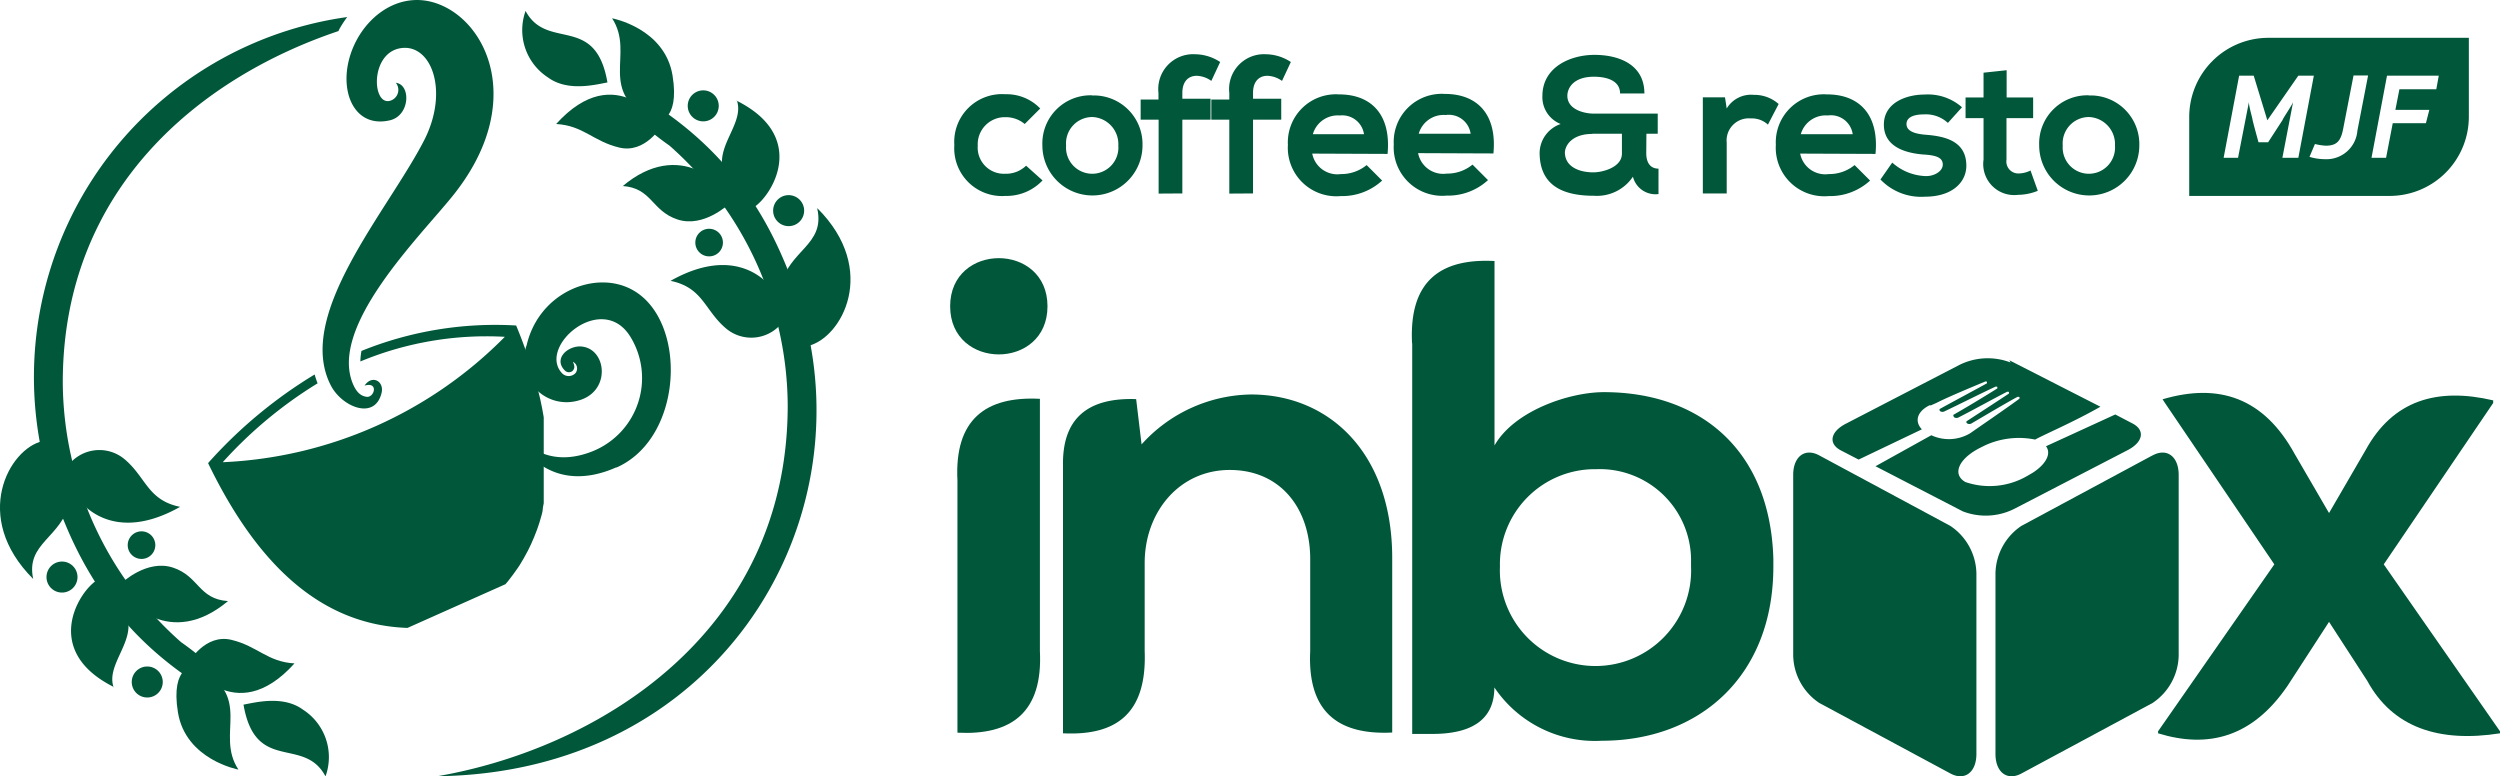 <svg xmlns="http://www.w3.org/2000/svg" viewBox="0 0 161.29 50.09"><defs><style>.cls-1,.cls-2{fill:#00573a;}.cls-1{fill-rule:evenodd;}</style></defs><title>logo1</title><g id="Layer_2" data-name="Layer 2"><g id="Layer_1-2" data-name="Layer 1"><path class="cls-1" d="M157.34,4.88H154l-1,5.3h.94l.43-2.23h2.14l.22-.86h-2.19l.26-1.33h2.38ZM149,10.12a3.43,3.43,0,0,0,1,.15,2,2,0,0,0,2.09-1.84l.69-3.56h-.94l-.67,3.45c-.15.77-.4,1.08-1.13,1.08a3.79,3.79,0,0,1-.69-.11Zm-.72.06,1-5.3h-1l-2,2.88-.88-2.88h-.94l-1,5.3h.93l.7-3.59h0c0,.28.22,1,.23,1.11s.39,1.48.39,1.48h.62l.94-1.45c0-.07.57-.89.67-1.14h0l-.69,3.59Zm-1.95-7.74h12.95v5.1a5.11,5.11,0,0,1-5.1,5.1H141.24V7.54A5.11,5.11,0,0,1,146.34,2.44Z"/><path class="cls-2" d="M134.76,7.55a1.75,1.75,0,0,1,1.69,1.84,1.69,1.69,0,1,1-3.37,0,1.7,1.7,0,0,1,1.69-1.84m0-1.4a3.11,3.11,0,0,0-3.21,3.23,3.23,3.23,0,1,0,6.46,0A3.14,3.14,0,0,0,134.75,6.16Zm-6.8-1.46v1.6h-1.16V7.62h1.16V10.3a2,2,0,0,0,2.23,2.27,3.44,3.44,0,0,0,1.27-.26L131,11a1.75,1.75,0,0,1-.74.19.77.77,0,0,1-.81-.88V7.62h1.72V6.29h-1.71V4.53Zm-1.39,2.23a3.33,3.33,0,0,0-2.42-.82c-1.13,0-2.62.5-2.62,1.94s1.4,1.84,2.57,1.93c.88.05,1.23.23,1.23.65s-.54.76-1.12.74a3.4,3.4,0,0,1-2.14-.87l-.76,1.09a3.63,3.63,0,0,0,2.87,1.11c1.77,0,2.67-.94,2.67-2,0-1.65-1.49-1.91-2.66-2C123.39,8.62,123,8.4,123,8s.4-.62,1.13-.62a2.09,2.09,0,0,1,1.54.55Zm-10.4,1.74a1.67,1.67,0,0,1,1.74-1.21,1.42,1.42,0,0,1,1.61,1.21ZM121,9.93c.24-2.55-1.06-3.84-3.13-3.84a3.1,3.1,0,0,0-3.3,3.25,3.13,3.13,0,0,0,3.41,3.31,3.81,3.81,0,0,0,2.67-1l-1-1a2.56,2.56,0,0,1-1.66.58,1.65,1.65,0,0,1-1.85-1.32ZM109.86,6.28v6.2h1.54V9.21a1.43,1.43,0,0,1,1.55-1.57,1.53,1.53,0,0,1,1.11.4l.69-1.33a2.35,2.35,0,0,0-1.6-.59A1.83,1.83,0,0,0,111.4,7l-.11-.72Zm-3.64,2.35h.73V7.33h-4.13c-.59,0-1.7-.25-1.7-1.15,0-.52.42-1.23,1.71-1.23.89,0,1.69.28,1.69,1.08h1.57c0-1.9-1.69-2.49-3.22-2.49s-3.35.77-3.36,2.64A1.86,1.86,0,0,0,100.69,8a2,2,0,0,0-1.36,1.84c0,2.18,1.57,2.79,3.5,2.79a2.8,2.8,0,0,0,2.52-1.23A1.5,1.5,0,0,0,107,12.52V10.88c-.57,0-.79-.44-.79-1Zm-3.49,0h1.91V9.91c0,.89-1.25,1.21-1.84,1.21-.92,0-1.84-.36-1.84-1.3C101,9.29,101.51,8.64,102.73,8.64Zm-11.2,0a1.67,1.67,0,0,1,1.74-1.21,1.42,1.42,0,0,1,1.61,1.21Zm4.82,1.27c.24-2.55-1.06-3.84-3.13-3.84a3.1,3.1,0,0,0-3.3,3.25,3.13,3.13,0,0,0,3.41,3.31,3.81,3.81,0,0,0,2.67-1l-1-1a2.56,2.56,0,0,1-1.66.58,1.65,1.65,0,0,1-1.85-1.32ZM84.7,8.66a1.67,1.67,0,0,1,1.74-1.21A1.42,1.42,0,0,1,88,8.66Zm4.82,1.27c.24-2.55-1.06-3.84-3.13-3.84a3.1,3.1,0,0,0-3.3,3.25,3.13,3.13,0,0,0,3.41,3.31,3.81,3.81,0,0,0,2.67-1l-1-1a2.56,2.56,0,0,1-1.66.58,1.65,1.65,0,0,1-1.85-1.32Zm-8.68,2.55V7.72h1.82V6.37H80.84V6c0-.76.4-1.11.93-1.11a1.71,1.71,0,0,1,.94.33L83.28,4a3,3,0,0,0-1.61-.5A2.25,2.25,0,0,0,79.31,6v.42H78.15V7.72h1.16v4.77Zm-4.56,0V7.72H78.1V6.37H76.28V6c0-.76.4-1.11.93-1.11a1.71,1.71,0,0,1,.94.33L78.72,4a3,3,0,0,0-1.61-.5A2.25,2.25,0,0,0,74.74,6v.42H73.59V7.72h1.16v4.77ZM70.46,7.55a1.75,1.75,0,0,1,1.69,1.84,1.69,1.69,0,1,1-3.37,0A1.7,1.7,0,0,1,70.46,7.55Zm0-1.4a3.11,3.11,0,0,0-3.21,3.23,3.23,3.23,0,1,0,6.46,0A3.14,3.14,0,0,0,70.45,6.16ZM66.2,10.69a1.87,1.87,0,0,1-1.36.52,1.69,1.69,0,0,1-1.76-1.81,1.75,1.75,0,0,1,1.79-1.84A1.89,1.89,0,0,1,66.11,8l1-1a3,3,0,0,0-2.24-.92,3.08,3.08,0,0,0-3.3,3.28,3.08,3.08,0,0,0,3.3,3.28,3.19,3.19,0,0,0,2.39-1Z"/><path class="cls-2" d="M150.26,33.1l-2.21-3.8c-2-3.65-4.9-4.61-8.53-3.54l.15.23,7.06,10.42-7.5,10.77v.13c3.24,1,6.09.25,8.35-3.06l2.68-4.13,2.47,3.81c1.63,3,4.62,4,8.56,3.38v-.13l-7.5-10.77L160.85,26v-.17c-3.62-.85-6.47,0-8.22,3.19Z"/><path class="cls-2" d="M61.3,19.76c0,4.14,6.28,4.14,6.28,0s-6.28-4.14-6.28,0"/><path class="cls-2" d="M84.53,42c-.19,3.94,1.81,5.43,5.29,5.26v0l0,0V36c0-6.76-4.05-10.55-9.11-10.55a9.69,9.69,0,0,0-7.06,3.22l-.35-2.92C70.17,25.64,68.54,27,68.58,30V47.31C72.06,47.48,74,46,73.85,42V36.32c0-3.27,2.22-6,5.49-6s5.19,2.48,5.19,5.75Z"/><path class="cls-2" d="M109.1,36.05A5.89,5.89,0,0,0,103,30.27a6.13,6.13,0,0,0-6.23,6.28,6.17,6.17,0,1,0,12.33,0q0-.17,0-.34h0Zm-18-13.91c-.2-4,1.82-5.48,5.32-5.3v11.9c1.26-2.22,4.79-3.44,7.06-3.44,6.14,0,10.73,3.67,10.93,10.76h0v.15c0,.11,0,.23,0,.34,0,7.06-4.75,11.24-11.07,11.24a7.82,7.82,0,0,1-6.93-3.44c0,2.1-1.49,3-4,3H91.11V22.15Z"/><path class="cls-2" d="M67.09,25.73V42c.2,3.95-1.82,5.45-5.32,5.27V31c-.2-3.94,1.82-5.45,5.32-5.27"/><path class="cls-1" d="M117.37,29.38l8.46,4.55A3.77,3.77,0,0,1,127.51,37V48.64c0,1.19-.76,1.76-1.68,1.26l-8.46-4.55a3.77,3.77,0,0,1-1.68-3.07V30.64c0-1.19.76-1.76,1.68-1.26"/><path class="cls-1" d="M138.87,29.38l-8.46,4.55A3.77,3.77,0,0,0,128.74,37V48.64c0,1.19.76,1.76,1.68,1.26l8.46-4.55a3.77,3.77,0,0,0,1.68-3.07V30.64c0-1.19-.76-1.76-1.68-1.26"/><path class="cls-1" d="M129.63,23.24l5.88,3c-1.75,1-3.71,1.83-4.21,2.12a5.23,5.23,0,0,0-3.27.39h0l-.34.17c-1.35.71-1.75,1.69-.89,2.18a4.83,4.83,0,0,0,4-.4l.36-.21h0c.87-.57,1.19-1.24.84-1.7l4.47-2.05,1.11.58c.83.43.69,1.2-.31,1.72l-7.32,3.79a4.1,4.1,0,0,1-3.32.16L121,30.08l3.6-2,0,0a2.68,2.68,0,0,0,2.46-.1h0l.08-.05c.51-.36,2.34-1.61,3.15-2.21,0,0,0-.07,0-.1h0a.16.16,0,0,0-.16,0c-.74.4-2,1.15-2.94,1.7a.28.28,0,0,1-.27,0h0c-.07-.05-.09-.13,0-.17.92-.6,2-1.3,2.69-1.76,0,0,0-.07,0-.1h0a.16.16,0,0,0-.15,0c-.77.39-2.08,1.12-3.1,1.64a.28.28,0,0,1-.27,0,.15.15,0,0,1-.06-.09.09.09,0,0,1,0-.08c1-.57,2.13-1.26,2.83-1.7,0,0,0-.07,0-.1h0a.16.16,0,0,0-.15,0c-.8.37-2.21,1.08-3.26,1.58a.28.28,0,0,1-.26,0c-.08-.06-.09-.14,0-.18,1-.55,2.24-1.21,3-1.63,0,0,0-.07,0-.1a.16.16,0,0,0-.15,0c-.91.38-2.4,1-3.1,1.36h0l-.36.16-.1,0h0c-.76.38-1,1-.49,1.55l-4.08,1.95-1.14-.59c-.83-.43-.69-1.2.31-1.72l7.32-3.79a4.1,4.1,0,0,1,3.32-.16"/><path class="cls-1" d="M13.44,29.86a30,30,0,0,1,6.86-5.7,5.36,5.36,0,0,0,.19.57,27.77,27.77,0,0,0-6.12,5.09,27.25,27.25,0,0,0,18.2-8.09,21.2,21.2,0,0,0-9.32,1.59,4,4,0,0,1,.07-.68A23,23,0,0,1,33.3,21h0q.32.77.59,1.53h0l.11.3h0l.1.3h0l.1.3h0l.1.3h0l.09.3h0l.09.3.08.29.08.29.08.29.07.29.07.29.06.29.06.29h0l.05.28h0l.05.28,0,.28,0,.28,0,.28,0,.28,0,.27,0,.27c0,.09,0,.18,0,.27s0,.18,0,.27,0,.18,0,.27,0,.18,0,.27,0,.18,0,.26,0,.18,0,.26,0,.17,0,.26,0,.17,0,.26l0,.26,0,.26,0,.25,0,.25,0,.25,0,.25,0,.25-.05.25L35,33l-.06.24-.07.24-.07.24-.08.24-.08.23-.09.23-.09.23-.1.23-.1.23-.11.23-.11.22-.12.22-.12.22-.13.22-.13.22-.14.21-.15.21-.15.21-.16.21-.16.21-.17.2-3.16,1.41-3.16,1.41c-5.65-.19-9.75-4.19-12.86-10.62"/><path class="cls-1" d="M39.74,30.16c-3.66,1.62-6.25-.47-6.94-3.46.59,2.07,2.65,3.56,5.49,2.39a5.09,5.09,0,0,0,2.37-7.38c-1.83-2.93-6,.65-4.4,2.37a.6.6,0,0,0,.86,0,.48.48,0,0,0-.16-.74c.13.29.12.41,0,.57a.36.36,0,0,1-.51,0c-.73-.71.07-1.53.93-1.56,1.78,0,2.13,3-.18,3.52a2.74,2.74,0,0,1-3.22-3.61c.81-3.45,4.51-4.89,6.87-3.53,3.52,2,3.25,9.52-1.07,11.43"/><path class="cls-1" d="M25.52,5.34c1,.09.95,2.11-.36,2.42C23,8.27,21.95,6.17,22.5,3.91c.62-2.52,3-4.55,5.58-3.72,3.41,1.1,5.88,6.58,1.1,12.48-2.16,2.67-7.86,8.3-6.45,12,.29.75.64.89.92.93.51.07.79-1-.13-.72.49-.73,1.27-.28,1.1.46-.43,1.81-2.57.91-3.28-.48C19,20.3,25.06,13.58,27.39,9c1.59-3.16.43-6.21-1.55-5.89S24,6.84,25.17,6.5a.73.73,0,0,0,.36-1.17"/><path class="cls-1" d="M28.15,50.09c10.27-1.75,22.67-9.14,22.67-23.94A22.51,22.51,0,0,0,43.2,9.4a20.19,20.19,0,0,1-2.6-2.17c-.3-.5,1.26-.6,1-.86,7,4.27,9,10.15,10.22,13.83,3.9,14-5.75,29.68-23.66,29.88"/><path class="cls-1" d="M33.9.73A3.64,3.64,0,0,0,35.36,5c1.28.94,3.1.45,3.83.32-.77-4.47-3.9-2-5.29-4.63"/><path class="cls-1" d="M42.31,7.89c-3.95-2-1.28-4.34-2.82-6.71,0,0,3.4.63,3.9,3.69s-1.08,3-1.08,3"/><path class="cls-1" d="M40.16,12c1.91.13,1.86,1.6,3.55,2.16s3.32-1,3.32-1c-.16-1.27-3.19-4.26-6.87-1.14"/><path class="cls-1" d="M47.53,6.45c.53,1.44-1.33,2.91-.88,4.5a5.36,5.36,0,0,0,1.72,2.55c1.06-.29,4.14-4.51-.84-7"/><path class="cls-1" d="M35.88,8c1.76.1,2.37,1.11,4.07,1.52S42.7,8.09,42.7,8.09,39.78,3.69,35.88,8"/><path class="cls-1" d="M45.37,5.83a1,1,0,1,1-1,1,1,1,0,0,1,1-1"/><path class="cls-1" d="M43.26,18.12c2.1.43,2.19,1.9,3.58,3.07a2.53,2.53,0,0,0,3.76-.57c.16-1.39-2.24-5.38-7.34-2.5"/><path class="cls-1" d="M52.73,13.47c.51,2.35-1.81,2.63-2.38,5-.49,2.09.81,3.09,1.77,3.85,2.16-.48,4.62-4.89.61-8.89"/><path class="cls-1" d="M50.88,12.59a1,1,0,1,1-1,1,1,1,0,0,1,1-1"/><path class="cls-1" d="M45.75,14.76a.89.89,0,1,1-.89.89.89.89,0,0,1,.89-.89"/><path class="cls-1" d="M21.85,2C12.91,5,4.05,12.17,4.05,24.67a22.51,22.51,0,0,0,7.62,16.75,20.16,20.16,0,0,1,2.6,2.17c.3.5-1.25.6-1,.86-7-4.27-9-10.15-10.22-13.83A23.45,23.45,0,0,1,22.4,1.1a7,7,0,0,0-.55.86"/><path class="cls-1" d="M21,50.09a3.64,3.64,0,0,0-1.46-4.31c-1.28-.94-3.1-.45-3.83-.32.77,4.47,3.9,2,5.29,4.63"/><path class="cls-1" d="M12.56,42.94c3.95,2,1.27,4.34,2.82,6.71,0,0-3.4-.63-3.9-3.69s1.08-3,1.08-3"/><path class="cls-1" d="M14.71,38.78c-1.91-.13-1.86-1.6-3.55-2.16s-3.32,1-3.32,1C8,38.9,11,41.89,14.71,38.78"/><path class="cls-1" d="M7.34,44.37c-.53-1.44,1.33-2.91.88-4.5A5.36,5.36,0,0,0,6.5,37.32c-1.06.29-4.14,4.51.84,7"/><path class="cls-1" d="M19,42.8c-1.76-.1-2.37-1.11-4.07-1.52s-2.75,1.45-2.75,1.45,2.92,4.4,6.82.07"/><path class="cls-1" d="M9.5,45a1,1,0,1,1,1-1,1,1,0,0,1-1,1"/><path class="cls-1" d="M11.62,32.7c-2.1-.43-2.19-1.9-3.58-3.07a2.53,2.53,0,0,0-3.76.57c-.16,1.39,2.24,5.38,7.34,2.5"/><path class="cls-1" d="M2.14,37.35C1.64,35,4,34.72,4.52,32.31c.49-2.09-.81-3.09-1.77-3.85-2.16.48-4.62,4.89-.61,8.89"/><path class="cls-1" d="M4,38.23a1,1,0,1,1,1-1,1,1,0,0,1-1,1"/><path class="cls-1" d="M9.13,36.06a.89.89,0,1,1,.89-.89.89.89,0,0,1-.89.89"/></g></g></svg>